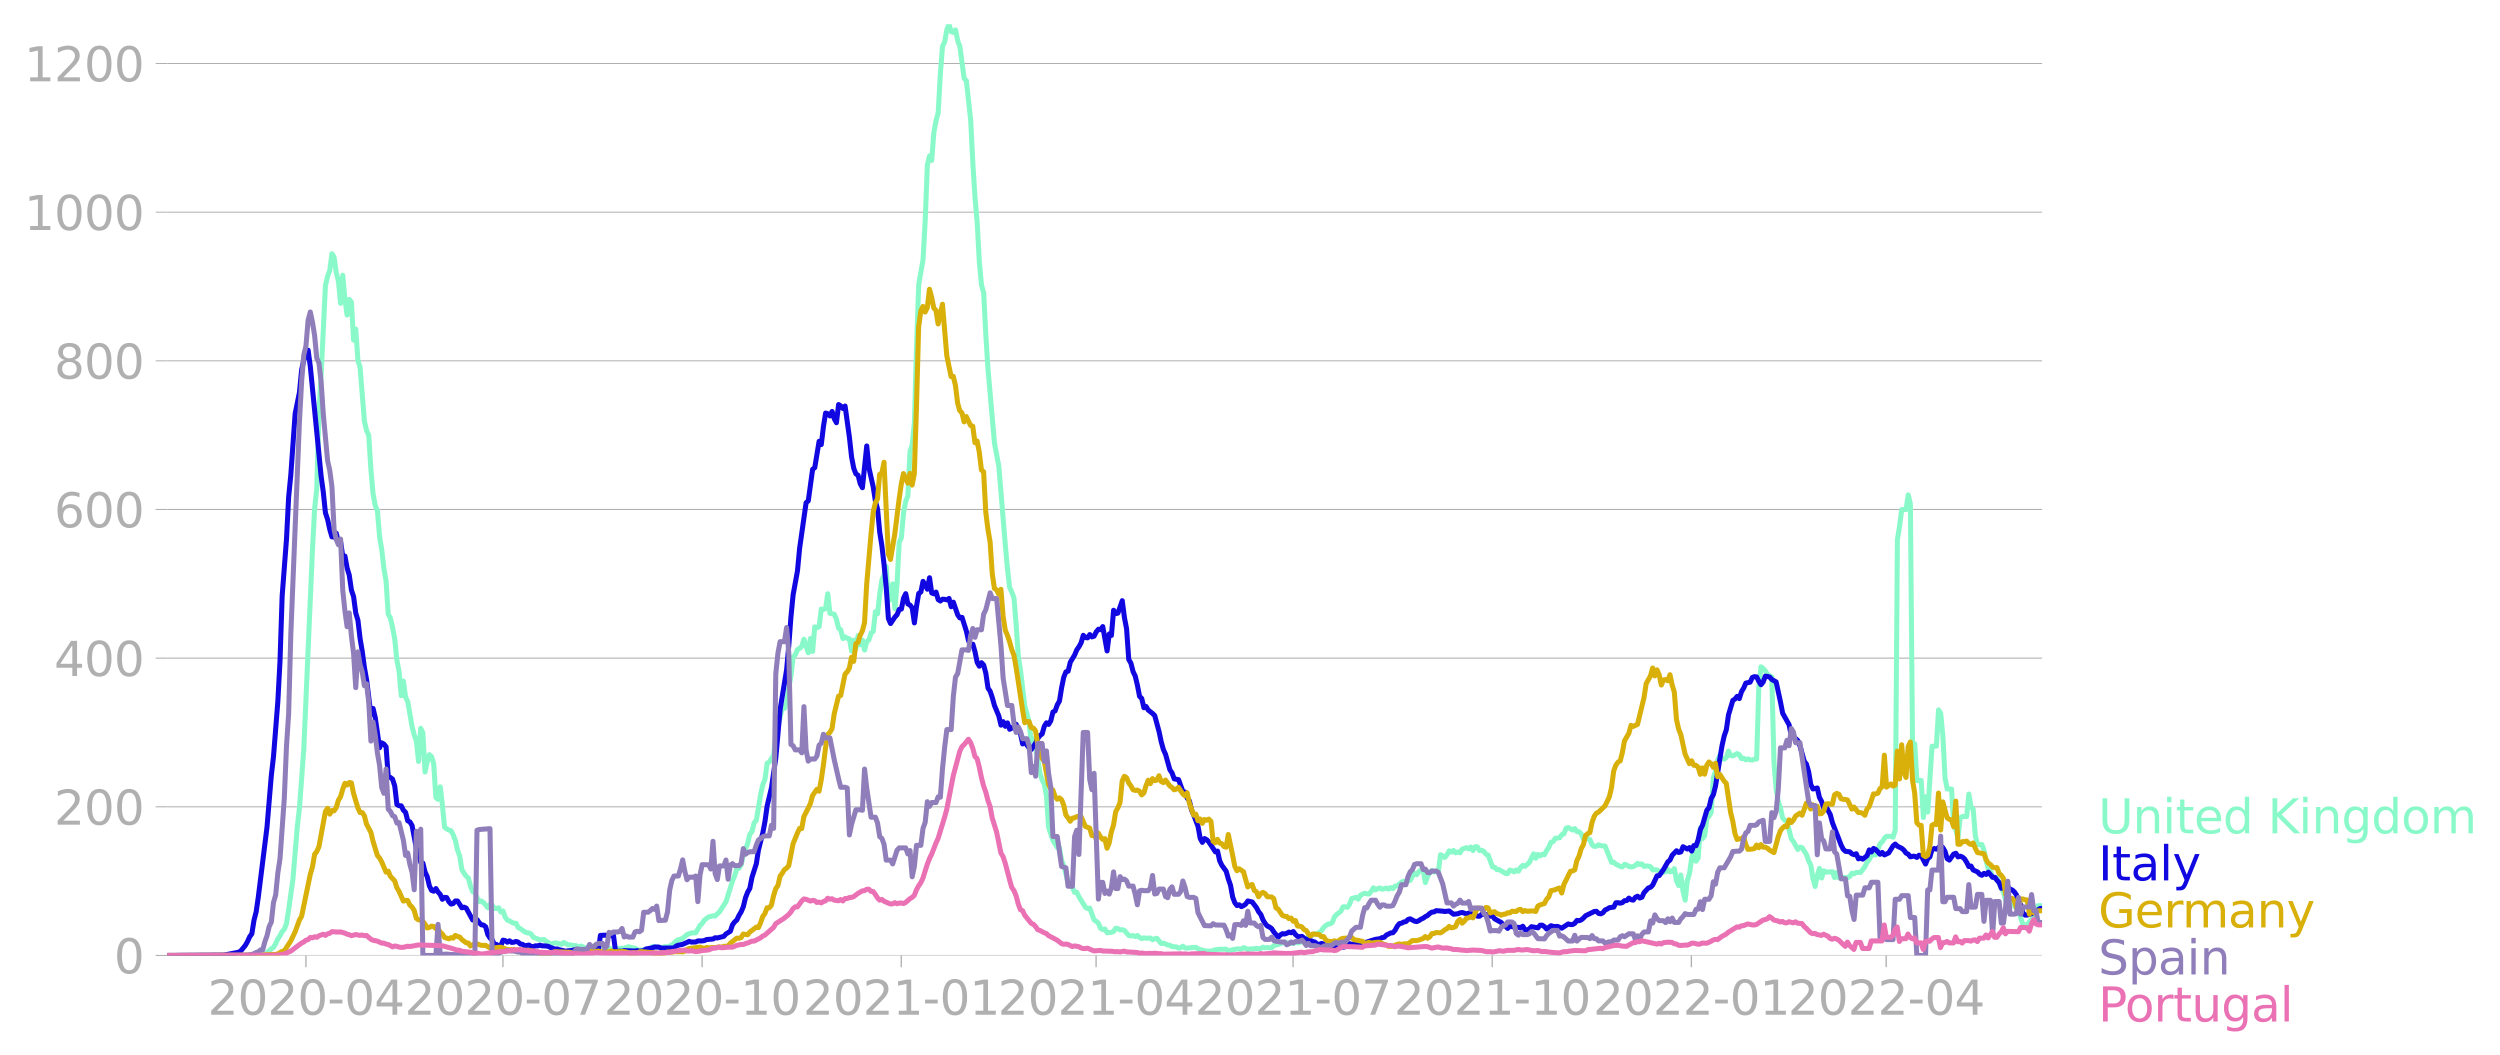 <svg xmlns:xlink="http://www.w3.org/1999/xlink" width="992.186" height="418.89" viewBox="0 0 744.14 314.168" xmlns="http://www.w3.org/2000/svg"><defs><style>*{stroke-linejoin:round;stroke-linecap:butt}</style></defs><g id="figure_1"><path d="M0 314.168h744.14V0H0v314.168z" style="fill:none" id="patch_1"/><g id="axes_1"><path d="M49.83 284.4h558V7.2h-558v277.2z" style="fill:none" id="patch_2"/><g id="matplotlib.axis_1"><g id="xtick_1"><g id="line2d_1"><defs><path id="ma86240bc6f" d="M0 0v3.5" style="stroke:#b0b0b0;stroke-width:.4"/></defs><use xlink:href="#ma86240bc6f" x="91.068" y="284.4" style="fill:#b0b0b0;stroke:#b0b0b0;stroke-width:.4"/></g><g style="fill:#b0b0b0" transform="matrix(.14 0 0 -.14 61.82 302.038)" id="text_1"><defs><path id="DejaVuSans-32" d="M1228 531h2203V0H469v531q359 372 979 998 621 627 780 809 303 340 423 576 121 236 121 464 0 372-261 606-261 235-680 235-297 0-627-103-329-103-704-313v638q381 153 712 231 332 78 607 78 725 0 1156-363 431-362 431-968 0-288-108-546-107-257-392-607-78-91-497-524-418-433-1181-1211z" transform="scale(.016)"/><path id="DejaVuSans-30" d="M2034 4250q-487 0-733-480-245-479-245-1442 0-959 245-1439 246-480 733-480 491 0 736 480 246 480 246 1439 0 963-246 1442-245 480-736 480zm0 500q785 0 1199-621 414-620 414-1801 0-1178-414-1799Q2819-91 2034-91q-784 0-1198 620-414 621-414 1799 0 1181 414 1801 414 621 1198 621z" transform="scale(.016)"/><path id="DejaVuSans-2d" d="M313 2009h1684v-512H313v512z" transform="scale(.016)"/><path id="DejaVuSans-34" d="M2419 4116 825 1625h1594v2491zm-166 550h794V1625h666v-525h-666V0h-628v1100H313v609l1940 2957z" transform="scale(.016)"/></defs><use xlink:href="#DejaVuSans-32"/><use xlink:href="#DejaVuSans-30" x="63.623"/><use xlink:href="#DejaVuSans-32" x="127.246"/><use xlink:href="#DejaVuSans-30" x="190.869"/><use xlink:href="#DejaVuSans-2d" x="254.492"/><use xlink:href="#DejaVuSans-30" x="290.576"/><use xlink:href="#DejaVuSans-34" x="354.199"/></g></g><g id="xtick_2"><use xlink:href="#ma86240bc6f" x="149.703" y="284.4" style="fill:#b0b0b0;stroke:#b0b0b0;stroke-width:.4" id="line2d_2"/><g style="fill:#b0b0b0" transform="matrix(.14 0 0 -.14 120.455 302.038)" id="text_2"><defs><path id="DejaVuSans-37" d="M525 4666h3000v-269L1831 0h-659l1594 4134H525v532z" transform="scale(.016)"/></defs><use xlink:href="#DejaVuSans-32"/><use xlink:href="#DejaVuSans-30" x="63.623"/><use xlink:href="#DejaVuSans-32" x="127.246"/><use xlink:href="#DejaVuSans-30" x="190.869"/><use xlink:href="#DejaVuSans-2d" x="254.492"/><use xlink:href="#DejaVuSans-30" x="290.576"/><use xlink:href="#DejaVuSans-37" x="354.199"/></g></g><g id="xtick_3"><use xlink:href="#ma86240bc6f" x="208.982" y="284.4" style="fill:#b0b0b0;stroke:#b0b0b0;stroke-width:.4" id="line2d_3"/><g style="fill:#b0b0b0" transform="matrix(.14 0 0 -.14 179.734 302.038)" id="text_3"><defs><path id="DejaVuSans-31" d="M794 531h1031v3560L703 3866v575l1116 225h631V531h1031V0H794v531z" transform="scale(.016)"/></defs><use xlink:href="#DejaVuSans-32"/><use xlink:href="#DejaVuSans-30" x="63.623"/><use xlink:href="#DejaVuSans-32" x="127.246"/><use xlink:href="#DejaVuSans-30" x="190.869"/><use xlink:href="#DejaVuSans-2d" x="254.492"/><use xlink:href="#DejaVuSans-31" x="290.576"/><use xlink:href="#DejaVuSans-30" x="354.199"/></g></g><g id="xtick_4"><use xlink:href="#ma86240bc6f" x="268.262" y="284.4" style="fill:#b0b0b0;stroke:#b0b0b0;stroke-width:.4" id="line2d_4"/><g style="fill:#b0b0b0" transform="matrix(.14 0 0 -.14 239.014 302.038)" id="text_4"><use xlink:href="#DejaVuSans-32"/><use xlink:href="#DejaVuSans-30" x="63.623"/><use xlink:href="#DejaVuSans-32" x="127.246"/><use xlink:href="#DejaVuSans-31" x="190.869"/><use xlink:href="#DejaVuSans-2d" x="254.492"/><use xlink:href="#DejaVuSans-30" x="290.576"/><use xlink:href="#DejaVuSans-31" x="354.199"/></g></g><g id="xtick_5"><use xlink:href="#ma86240bc6f" x="326.253" y="284.4" style="fill:#b0b0b0;stroke:#b0b0b0;stroke-width:.4" id="line2d_5"/><g style="fill:#b0b0b0" transform="matrix(.14 0 0 -.14 297.005 302.038)" id="text_5"><use xlink:href="#DejaVuSans-32"/><use xlink:href="#DejaVuSans-30" x="63.623"/><use xlink:href="#DejaVuSans-32" x="127.246"/><use xlink:href="#DejaVuSans-31" x="190.869"/><use xlink:href="#DejaVuSans-2d" x="254.492"/><use xlink:href="#DejaVuSans-30" x="290.576"/><use xlink:href="#DejaVuSans-34" x="354.199"/></g></g><g id="xtick_6"><use xlink:href="#ma86240bc6f" x="384.888" y="284.4" style="fill:#b0b0b0;stroke:#b0b0b0;stroke-width:.4" id="line2d_6"/><g style="fill:#b0b0b0" transform="matrix(.14 0 0 -.14 355.64 302.038)" id="text_6"><use xlink:href="#DejaVuSans-32"/><use xlink:href="#DejaVuSans-30" x="63.623"/><use xlink:href="#DejaVuSans-32" x="127.246"/><use xlink:href="#DejaVuSans-31" x="190.869"/><use xlink:href="#DejaVuSans-2d" x="254.492"/><use xlink:href="#DejaVuSans-30" x="290.576"/><use xlink:href="#DejaVuSans-37" x="354.199"/></g></g><g id="xtick_7"><use xlink:href="#ma86240bc6f" x="444.167" y="284.4" style="fill:#b0b0b0;stroke:#b0b0b0;stroke-width:.4" id="line2d_7"/><g style="fill:#b0b0b0" transform="matrix(.14 0 0 -.14 414.92 302.038)" id="text_7"><use xlink:href="#DejaVuSans-32"/><use xlink:href="#DejaVuSans-30" x="63.623"/><use xlink:href="#DejaVuSans-32" x="127.246"/><use xlink:href="#DejaVuSans-31" x="190.869"/><use xlink:href="#DejaVuSans-2d" x="254.492"/><use xlink:href="#DejaVuSans-31" x="290.576"/><use xlink:href="#DejaVuSans-30" x="354.199"/></g></g><g id="xtick_8"><use xlink:href="#ma86240bc6f" x="503.447" y="284.4" style="fill:#b0b0b0;stroke:#b0b0b0;stroke-width:.4" id="line2d_8"/><g style="fill:#b0b0b0" transform="matrix(.14 0 0 -.14 474.199 302.038)" id="text_8"><use xlink:href="#DejaVuSans-32"/><use xlink:href="#DejaVuSans-30" x="63.623"/><use xlink:href="#DejaVuSans-32" x="127.246"/><use xlink:href="#DejaVuSans-32" x="190.869"/><use xlink:href="#DejaVuSans-2d" x="254.492"/><use xlink:href="#DejaVuSans-30" x="290.576"/><use xlink:href="#DejaVuSans-31" x="354.199"/></g></g><g id="xtick_9"><use xlink:href="#ma86240bc6f" x="561.437" y="284.4" style="fill:#b0b0b0;stroke:#b0b0b0;stroke-width:.4" id="line2d_9"/><g style="fill:#b0b0b0" transform="matrix(.14 0 0 -.14 532.19 302.038)" id="text_9"><use xlink:href="#DejaVuSans-32"/><use xlink:href="#DejaVuSans-30" x="63.623"/><use xlink:href="#DejaVuSans-32" x="127.246"/><use xlink:href="#DejaVuSans-32" x="190.869"/><use xlink:href="#DejaVuSans-2d" x="254.492"/><use xlink:href="#DejaVuSans-30" x="290.576"/><use xlink:href="#DejaVuSans-34" x="354.199"/></g></g></g><g id="matplotlib.axis_2"><g id="ytick_1"><path d="M49.83 284.4h558" clip-path="url(#p4c9b577c79)" style="fill:none;stroke:#b0b0b0;stroke-width:.3;stroke-linecap:square" id="line2d_10"/><g id="line2d_11"><defs><path id="m5ace9e2244" d="M0 0h-3.5" style="stroke:#b0b0b0;stroke-width:.3"/></defs><use xlink:href="#m5ace9e2244" x="49.83" y="284.4" style="fill:#b0b0b0;stroke:#b0b0b0;stroke-width:.3"/></g><use xlink:href="#DejaVuSans-30" style="fill:#b0b0b0" transform="matrix(.14 0 0 -.14 33.922 289.719)" id="text_10"/></g><g id="ytick_2"><path d="M49.83 240.15h558" clip-path="url(#p4c9b577c79)" style="fill:none;stroke:#b0b0b0;stroke-width:.3;stroke-linecap:square" id="line2d_12"/><use xlink:href="#m5ace9e2244" x="49.83" y="240.149" style="fill:#b0b0b0;stroke:#b0b0b0;stroke-width:.3" id="line2d_13"/><g style="fill:#b0b0b0" transform="matrix(.14 0 0 -.14 16.108 245.468)" id="text_11"><use xlink:href="#DejaVuSans-32"/><use xlink:href="#DejaVuSans-30" x="63.623"/><use xlink:href="#DejaVuSans-30" x="127.246"/></g></g><g id="ytick_3"><path d="M49.83 195.898h558" clip-path="url(#p4c9b577c79)" style="fill:none;stroke:#b0b0b0;stroke-width:.3;stroke-linecap:square" id="line2d_14"/><use xlink:href="#m5ace9e2244" x="49.83" y="195.898" style="fill:#b0b0b0;stroke:#b0b0b0;stroke-width:.3" id="line2d_15"/><g style="fill:#b0b0b0" transform="matrix(.14 0 0 -.14 16.108 201.217)" id="text_12"><use xlink:href="#DejaVuSans-34"/><use xlink:href="#DejaVuSans-30" x="63.623"/><use xlink:href="#DejaVuSans-30" x="127.246"/></g></g><g id="ytick_4"><path d="M49.83 151.647h558" clip-path="url(#p4c9b577c79)" style="fill:none;stroke:#b0b0b0;stroke-width:.3;stroke-linecap:square" id="line2d_16"/><use xlink:href="#m5ace9e2244" x="49.83" y="151.647" style="fill:#b0b0b0;stroke:#b0b0b0;stroke-width:.3" id="line2d_17"/><g style="fill:#b0b0b0" transform="matrix(.14 0 0 -.14 16.108 156.966)" id="text_13"><defs><path id="DejaVuSans-36" d="M2113 2584q-425 0-674-291-248-290-248-796 0-503 248-796 249-292 674-292t673 292q248 293 248 796 0 506-248 796-248 291-673 291zm1253 1979v-575q-238 112-480 171-242 60-480 60-625 0-955-422-329-422-376-1275 184 272 462 417 279 145 613 145 703 0 1111-427 408-426 408-1160 0-719-425-1154Q2819-91 2113-91q-810 0-1238 620-428 621-428 1799 0 1106 525 1764t1409 658q238 0 480-47t505-140z" transform="scale(.016)"/></defs><use xlink:href="#DejaVuSans-36"/><use xlink:href="#DejaVuSans-30" x="63.623"/><use xlink:href="#DejaVuSans-30" x="127.246"/></g></g><g id="ytick_5"><path d="M49.83 107.397h558" clip-path="url(#p4c9b577c79)" style="fill:none;stroke:#b0b0b0;stroke-width:.3;stroke-linecap:square" id="line2d_18"/><use xlink:href="#m5ace9e2244" x="49.83" y="107.397" style="fill:#b0b0b0;stroke:#b0b0b0;stroke-width:.3" id="line2d_19"/><g style="fill:#b0b0b0" transform="matrix(.14 0 0 -.14 16.108 112.715)" id="text_14"><defs><path id="DejaVuSans-38" d="M2034 2216q-450 0-708-241-257-241-257-662 0-422 257-663 258-241 708-241t709 242q260 243 260 662 0 421-258 662-257 241-711 241zm-631 268q-406 100-633 378-226 279-226 679 0 559 398 884 399 325 1092 325 697 0 1094-325t397-884q0-400-227-679-226-278-629-378 456-106 710-416 255-309 255-755 0-679-414-1042Q2806-91 2034-91q-771 0-1186 362-414 363-414 1042 0 446 256 755 257 310 713 416zm-231 997q0-362 226-565 227-203 636-203 407 0 636 203 230 203 230 565 0 363-230 566-229 203-636 203-409 0-636-203-226-203-226-566z" transform="scale(.016)"/></defs><use xlink:href="#DejaVuSans-38"/><use xlink:href="#DejaVuSans-30" x="63.623"/><use xlink:href="#DejaVuSans-30" x="127.246"/></g></g><g id="ytick_6"><path d="M49.83 63.146h558" clip-path="url(#p4c9b577c79)" style="fill:none;stroke:#b0b0b0;stroke-width:.3;stroke-linecap:square" id="line2d_20"/><use xlink:href="#m5ace9e2244" x="49.83" y="63.146" style="fill:#b0b0b0;stroke:#b0b0b0;stroke-width:.3" id="line2d_21"/><g style="fill:#b0b0b0" transform="matrix(.14 0 0 -.14 7.2 68.465)" id="text_15"><use xlink:href="#DejaVuSans-31"/><use xlink:href="#DejaVuSans-30" x="63.623"/><use xlink:href="#DejaVuSans-30" x="127.246"/><use xlink:href="#DejaVuSans-30" x="190.869"/></g></g><g id="ytick_7"><path d="M49.83 18.895h558" clip-path="url(#p4c9b577c79)" style="fill:none;stroke:#b0b0b0;stroke-width:.3;stroke-linecap:square" id="line2d_22"/><use xlink:href="#m5ace9e2244" x="49.83" y="18.895" style="fill:#b0b0b0;stroke:#b0b0b0;stroke-width:.3" id="line2d_23"/><g style="fill:#b0b0b0" transform="matrix(.14 0 0 -.14 7.2 24.214)" id="text_16"><use xlink:href="#DejaVuSans-31"/><use xlink:href="#DejaVuSans-32" x="63.623"/><use xlink:href="#DejaVuSans-30" x="127.246"/><use xlink:href="#DejaVuSans-30" x="190.869"/></g></g></g><path d="m49.83 284.4 26.418-.095.644-.126 1.933-.063 1.933-1.707.645-.411.644-1.106.644-1.391.645-.98.644-1.233.644-.664.645-1.675.644-4.14 1.289-9.198 1.289-15.52.644-5.594 1.289-17.542L93 163.816l.644-12.327.645-6.1.644-22.252.644-11.315 1.289-26.804.644-2.781.645-1.739.644-4.962.644.948.645 4.71.644 2.497.644 6.606.645-8.376.644 7.048.644 4.805.645-4.647.644.822.644 11.284.645-3.287.644 9.26.644 2.213 1.29 15.962.643 2.75.645 1.517.644 10.083.644 7.27.645 3.477.644 1.549.644 7.712.645 3.856.644 5.595.645 3.761.644 9.862.644 1.17.645 2.717.644 3.509.644 6.321.645 3.288.644 7.238.644-4.299.645 4.741.644 1.328 1.289 7.396.644 2.529.644 1.865.645 6.037.644-9.862.644 1.328.645 11.663.644-2.971.644-2.181.645.569.644 2.086.644 10.083.645.569.644-3.73.644 5.31.645 6.7.644.507.644.347.645.19.644 1.233.644 1.706.645 2.845.644 1.739.644 4.014.645 1.138.644.853.645.569.644 2.37.644 1.707.645.285.644 1.485.644 1.138.645-.158.644.474 1.289 1.55.644-1.012.644.22.645.98.644.032.644-.22.645 1.263.644-.316.644 1.834.645.885.644.252 1.289.696h.644l.644 1.264.645.316 1.288.948.645.317.644.031.644.316.645.98 1.933.727 1.288-.063.645.6.644.285.644.474 1.29-.38.644.096 1.288.347.645-.537 1.288.664 2.578.316.644.632.644-.57 1.289.57h.644l.645-.537.644.158.644-.19 2.578.032.644.474 1.289.126 1.288.664.645-.474 2.577-.19 1.289-.41 1.288.347.645.031.644.411.645.222 1.933-.095 1.288-.032.645-.916 2.577.284 1.289-.284.644.158.644-.38.645-.221 1.288-1.233.645-.41.644-.064.644-.316 1.289-1.138 1.289-.474 1.288-.031 1.29-2.181.643-.6.645-1.012 1.288-.949 1.29-.316.643.032 1.29-1.233 1.932-3.003 1.933-6.163.645-1.549.644-2.18.644-.064.645-.948.644-3.098 1.289-3.319.644-2.781.644-.759.645-2.655.644-.695 1.289-7.744.644-2.876.644-1.58.645-4.805.644-.348 1.289-2.023.644-5.752 1.289-5.658.644-2.75.644.19.645-1.865.644-4.267.644-3.287.645-5.848.644-.664.644-1.548.645-.38.644-.6.644-2.118 1.29 4.046.644-4.267.644 3.856.644-7.301.645.22.644-.284.644-5.246.645.126.644-.285.644-4.393.645 5.816 1.288.284.645 1.486.644 2.655.644.506.645 2.591.644-.505.644.442.645.127.644 3.635.644-3.224.645 2.528.644-3.888.644 2.75.645-1.39.644 2.94.644-2.498.645-.506.644-2.054.644-.474.645-5.848.644.57.644-5.848.645-4.236.644-1.359.644-2.592.645 10.21.644-.57.645-4.488.644 7.365.644-7.428.645-12.327.644-1.359.644-7.428.645-3.413.644-1.58.644-13.244.645-2.023.644-6.353.644-22.6.645-18.68 1.288-7.428.645-11.6.644-16.563.644-2.75.645 1.36.644-8.25.644-3.603.645-2.308.644-11.631.644-8.123.645-1.36.644-3.634.644-1.644.645 2.213.644.252.644-.758.645 3.16.644 1.802 1.289 9.483.644.663 1.289 11.79.644 12.77.644 10.209.645 7.396.644 11.853.645 6.796.644 2.339.644 12.58.645 10.114 1.933 22.094 1.288 6.827 1.933 23.421.645 7.144.644 5.531.644 1.36.645 1.738.644 7.933.644 9.388.645 4.14 1.288 10.81 1.289 4.647.644 6.48.645-1.423.644 2.592.644 3.476.645 4.173.644 1.96.644 1.232.645 3.54.644 9.388 1.289 3.824 1.288 2.118.645.032.644 3.824.645 1.549 1.288 5.12.645.822.644.569.644 1.454.645-.063.644 1.359 1.933 3.13.644.41.645-.158 1.288 3.54.645.38.644.6.644 1.517.645.348.644-.158.644 1.106 1.289-.126.644-.253.645-.949.644.095.644.411.645-.095.644.222 1.289 1.517.644.126.644-.095.645.285.644-.316.644.569.645.347.644-.22.644.126 1.29-.064.644.506.644-.284.644-.158 1.289 1.58.644-.095.645.19.644.347.644.064.645.379 1.288.095.645.38.644-.127.644-.443.645.506.644.063 1.933-.221h.644l.645.41.644.254.644.126.645.284 1.933.064 1.288-.443 1.29-.126 1.932-.032.644.474.645-.095.644-.252.645-.032.644-.19 1.289.095.644-.442.644.19.645.347.644-.19.644.032 1.289-.19.644.127.645-.095.644-.38.644.19.645-.063.644.063.644-.063.645-.537.644-.316.644-.064 1.933-.663 1.29.19.643.157.645-.031.644-.285.644.158 1.29-.316.643-.442.645-.6.644-.443.644-.095.645-.506.644-.348.644.095 1.29-.948.644-.98.644-.6.644-.411.645-.064.644-.41.644-1.644.645-.727 1.288-1.011.645-1.296h.644l.644.158.645-.917.644-1.707 1.289-.347.644.537.644-1.17 1.289-.6.644.19.645.031.644-.79.644-1.043.645.632.644-.38.644-.22.645.41 1.288-.347.645.284.644-.442.644.316.645-.759.644-.095 1.289-1.074.644-.285.645.316.644-.442.644-.127.645-1.232.644-.885.644.442.645-.948.644-.38.644-.22.645 3.887.644-1.802.644-1.169.645-.632.644.442.644-.22.645.094.644-5.026 1.289.822.644-.822.644-1.138.645.38.644-.506.644.727.645-.285.644.253.644-1.074 1.29-.443.643.348.645-.538.644 1.044.644-1.138.645.031.644 1.107.644-.064.645.316.644.854.644.253 1.29 3.477.644.158.644.663h.644l1.933 1.138.645.063.644-1.043.644.158.645.38.644-.57.644.38.645-1.138.644-.6.644.284 1.289-1.138 1.289-2.592.644 1.328.644-1.138.645.41.644-.473.644.158.645-1.264.644-.949.644-1.517.645-.19.644-.98 1.289-.157.644-.917.644-.253.645-1.675.644-.19 1.289.727.644-.442.645.916.644.032.644.632.645 1.517 1.288-.126.645.316.644 1.549.644.474.645-.032.644-.442.644.253 1.289.126 1.933 4.836.644-.032.645.6 1.288.633.645.158.644-.758.644.19.645.442.644.126.644-.095.645-.316.644-.632.644.348.645-.19.644.759.644-.158.645.063.644.19.644.948.645-.063.644.063.645.347 1.288.348.645-.158.644-.695.644.727.645-.127.644-.853.644 3.666.645 1.391.644-3.13.644 4.837.645 2.623.644-5.879.644-2.054.645-4.583.644-2.213.644 3.16.645-.979.644-9.008.644 3.255.645-.821.644-5.09.644-.79.645-1.042.644-10.4.644-1.896.645-3.287.644-1.486.644.885.645.285.644-.537.644-1.865.645 1.327.644.095 1.289-.695.644.347.644 1.17.645-.127.644.475.645-.285.644.316.644.032.645-.253.644-.063.644-21.462.645-5.974.644.474.644.727.645 1.106 1.288.696.645 25.476.644 7.965.644 3.666.645 1.897.644 2.971.644.727.645.348 1.288 5.152.645.821 1.288 2.34.645-.696.644.158 1.289 2.055.644 1.896.644 1.233.645 4.046.644 2.339.644-3.35.645-2.024.644 2.845.644-2.15.645.38 1.933-.095.644 1.739.645-1.518.644 1.58.644-.126 1.933.095.645-.38.644-.947.644.158.645-.411h1.288l1.289-1.707.644-1.36.645-.726.644-1.423h1.289l1.288-3.35.645-.537.644-1.043.644-.6h1.29l.643.252.645-2.15.644-86.415.644-4.014.645-4.931h1.288l.645-4.362.644 2.655.644 72.35.645-.948.644 10.968h1.289l.644 11 .645-6.164.644 4.552 1.289-19.597 1.288-.032.645-10.778.644 1.011.644 6.638.645 12.611.644 3.256 1.289.032.644 10.778.644 1.422.645 2.37.644-6.005.644-.379h1.289l.644-6.7.645 3.824.644.664.644 7.965.645 2.623 1.288-.063.645 1.707.644 3.192.644 2.466.645.537.644 1.96 1.289.063 1.289 3.129.644 1.17.644 2.465.645.853 1.288-.063 1.289 1.58.644.095.645 2.845.644 1.896 1.289.064.644-1.043.644-.696.645.158.644-2.592.644-1.58h1.289" clip-path="url(#p4c9b577c79)" style="fill:none;stroke:#89f9c9;stroke-width:1.5;stroke-linecap:square" id="line2d_24"/><path d="m49.83 284.4 16.753-.095 4.51-.885.645-.442 1.288-1.58.645-1.139.644-1.422.644-.885.645-4.046.644-2.497.644-4.456 2.578-20.735 1.288-15.393.645-5.595 1.288-16.34.645-11.917.644-19.534 1.289-16.91.644-12.58.644-6.574 1.29-18.238 1.288-6.353.644-6.67.645-2.97 1.288-2.908.645 4.836 3.221 32.65.645 4.742.644 6.195.644 1.96.645 2.97.644 2.213.644.063.645-1.137.644 2.686.644-.158.645 4.33.644-.063.644 3.54.645 2.15.644 4.456.644 1.928.645 4.9.644 2.117.644 5.468.645 3.825.644 4.804.644 3.604 1.29 10.43.643-1.865.645 2.719 1.288 8.976.645-1.454.644.348.645.822.644 8.85.644.284.645.506.644 2.023.644 5.5.645.38.644.03.644 1.297.645.632.644 2.528.644.316.645 1.075 1.288 6.89.645 1.075.644 3.003.644.221.645 2.655.644 1.391.644 2.718.645 1.36.644.252.644-.79.645 1.012.644.727.644 1.453.645-.568.644.063.644 1.232.645.696.644-.158.644-.759h.645l1.288 2.023.645-.19.644.285 1.933 3.54.645-.41.644.284.644.916.645.632.644.095.644.506.645 2.339.644 1.011.644.538.645 1.296.644.063.644.537.645-.158.644-1.644.644.127.645.474.644-.41.644.473.645-.063.644-.221.644.19.645.568.644.095.644.443 1.29-.222.643.411.645.064.644-.253.644.031.645-.221.644.19 1.289.063.644.126.644.316 1.29.475.644-.064.644.253 1.933.443.644-.127 1.289-.095.644-.22.645.189 1.288-.221.645.19.644-.254 1.289.443 2.577-.032.644-4.583 1.289-.063 1.933.126.644-.19.645 4.9 1.288-.095.645.032.644-.19 3.222.126.644-.126.645.221 1.288-.221.645-.474 1.933-.348.644-.253 1.289.032.644.316 3.866-.063.644-.57.645-.252 1.288-.253 1.289-.569.644-.316.645.221 1.288-.031.645-.316h1.288l.645-.095.644-.316 1.933-.158.644-.38.645.064 1.933-.474.644-.727 1.289-.79.644-1.929.645-.853.644-.569.644-1.36.645-1.074.644-1.517.644-2.655.645-1.675.644-1.138.644-3.287 1.289-4.014.644-4.173 1.289-5.025.644-3.414.645-4.615 1.288-5.436 1.289-8.819 1.289-14.476 1.933-11.821.644-7.175.644-8.566.645-6.575 1.288-7.048.645-6.796 1.933-13.56.644-.537 1.289-9.387.644-.506 1.289-7.839.644.98.645-5.342.644-4.045.644.19.645.663.644-1.328.644 2.15.645 1.2.644-5.404.644.41.645.76.644-.728 1.289 9.325.644 5.847.644 3.35.645 1.676.644.41.644 2.53.645 1.169 1.288-12.422.645 6.448 1.288 5.784.645 4.172.644 2.403.644 6.89.645 4.014.644 5.626.644 6.796.645 9.23.644 1.485 1.289-1.928.644-.695.645-1.58.644-.095.644-3.256.645-1.328.644 3.066.644.316.645.854.644 4.457.644-4.995.645-3.76.644-.443.644-3.161.645 1.043.644 1.296.644-3.414.645 4.52.644.253.644-.506.645 2.244.644.411.644-.537.645.032.644.158.644-.411.645 2.465.644-1.359 1.289 3.761.644.917.644-.158 1.29 4.077.643 2.877.645 1.327.644-.284.644 2.244.645 3.16.644 1.138.645-1.043.644.696.644 2.434.645 4.425.644.948.644 1.928.645 2.339 1.288 3.098.645 2.718.644-1.043.644 1.39.645-1.011.644 1.896.644-.347 1.289-1.138.644 1.612.645 1.233.644 3.002.644-.916.645 1.264.644.885.644.411 1.29-1.897.643-1.39.645-.854.644-.474.644-2.276.645-1.043.644.475.644-1.075.645-2.624.644-.316.644-1.801.645-1.138.644-3.983.645-3.129.644-1.58.644-.19.645-2.655 1.288-2.15.645-1.548.644-.917.644-1.17.645-2.243.644.663.644.095.645-.98.644.696.644-.222.645-1.295.644-.759.644.126.645-.916 1.288 7.238.645-5.057.644.442.644-7.49.645 1.01.644-.157 1.289-3.699.644 4.995.644 3.382.645 9.134.644 1.075.644 2.528.645 1.328.644 2.718.644 3.32.645.631.644 2.75.644-.38.645 1.075 1.289 1.012.644.632 1.289 4.773.644 3.034.644 2.308.645 1.422 1.288 4.583.645.948.644 1.77 1.289.222 1.288 3.54.645.158.644 1.801.644.79.645 2.782.644 1.454 1.289 3.414.644 3.571.644 1.17.645-1.138.644.348.644.663 1.933 2.94.645-.221.644 2.907.644 1.328 1.29 1.77.643 2.307.645 1.865.644 3.54.645 1.676.644.821.644-.22.645.536.644-.284.644-.474.645-.917 1.288.285 1.289 1.707.644 1.232.645.79.644 1.612.644 1.075.645.759.644.284.644.474.645 1.012 1.288 1.548.645-.663.644-.38.644.095.645-.221.644-.348.644.19.645-.348.644.885.644.57.645.062.644-.094.644.569 1.29.568.643.095.645.316.644.158.644.57.645.126.644-.285.645.127.644.442.644-.031 1.289.316.644.316.645.063 1.288-.38.645.254.644-.127 1.289-.916.644.19 1.289-.159.644-.348 1.289.127 1.288-.285 1.289-.442 1.289-.38 1.288-.189.645-.316.644-.095.644-.664 1.29-.632.643-.063.645-.727.644-1.201.644-.79.645-.127.644-.347.645-.127.644-.632.644-.19 1.289.696.644.126.645-.284.644-.443.644-.284.645-.474.644-.317.644-.6.645-.411.644-.063.644-.38 1.933.159.645.094 1.288-.158 1.289.98 1.289-.158.644-.253.644-.126 1.29.442.643-.252 1.933.474.645.442.644.032.644-.57 1.29.032.643.127.645.38h.644l.645.79 1.933 1.074.644.759.644.316.645.695.644-.664 1.289.285 1.933.126.644-.38.644 1.012.645.095.644-.316.644-.664 1.933.348.645-.79h.644l.644.442.645.696 1.288-.98.645.19.644.063.644-.064 1.29.538 1.932-1.265.644.19h.645l.644-.38.645-.853.644.095.644-.253.645-.537.644-.695 2.577-1.265.645-.063.644.632.644.127.645-.316.644-.822.644-.285.645-.41 1.288-.159.645-1.295.644-.032.644.158.645-.19.644-.569.644-.031.645-.727.644.474.644.126.645-.853.644-.316.644.537.645-.221.644-1.39 1.289-1.392.644-.19.644-.663 1.29-2.75.644-.063 1.288-1.833 1.289-2.276.644-.537.645-1.423 1.288-1.327.645.505.644-.158.644-1.548 1.289.695.644-.442.645 1.043.644-1.644.644.063.645-1.801.644-3.003.644-1.328 1.289-4.456.644-.759.645-2.75.644-1.106.644-2.592 1.29-8.06.643-3.92.645-2.876.644-1.896.644-4.425 1.29-4.299.643-.41.645-.79.644.663.644-2.055.645-1.074.644-1.486 1.289-.284.644-1.391.645-.253.644.095.644 1.296.645 1.011.644-.79.644-1.738.645.063.644.19.644.726 1.289.727 1.289 5.943.644 3.35 1.933 3.477.644 3.35.645.158 1.288 1.17.645 1.58 1.288 4.615.645.822.644 2.244.644 3.825.645 1.327 1.288-.284.645 2.813.644 1.2.644 2.024.645-.538 1.289 2.403.644 2.433 1.933 4.931.644 1.707.645 1.264.644.6 1.289.159.644.6.644.253.645-.284.644 1.517.644-.221.645.316 1.288-1.043.645-1.707.644.6.644-1.043.645.348 1.288 1.39.645-.537.644.727 1.289-.6 1.288-2.086.645-.538.644.633 1.289.632.644.537.644.885.645.316.644.79.644-.158h.645l.644.348.645-.664.644.158 1.289 2.466.644-1.58.644-.538.645-2.18.644-.317.644.19.645-.443.644-.6.644.6.645 1.106.644 2.181.644.411 1.289-1.801.644-.222.645 1.075.644-.221.644.253.645.537.644 1.043.644 1.264.645-.158.644 1.17 1.289.569.644.695.644.316.645-.569.644.316.644-.663 1.29 1.517h.643l.645.885.644.695.645 1.675.644-.031.644.442.645-.916.644.79.644.221.645.569.644.917.644 2.465.645.474.644 2.466.644.6h.645l.644-.253.644-.126.645-.664.644-.158 1.289-.79.644.031h0" clip-path="url(#p4c9b577c79)" style="fill:none;stroke:#1007e1;stroke-width:1.5;stroke-linecap:square" id="line2d_25"/><path d="m49.83 284.4 27.707-.095 3.221-.221 1.29.032.643-.19 1.29-.759.643-.126 1.933-2.971 1.29-2.687 1.288-3.54.644-1.106 2.578-12.485.644-2.181.644-3.793.645-.822.644-1.422 1.933-10.494.644-.948.645 1.738.644-1.075.644.095.645-.98.644-2.18.644-1.044.645-2.244.644-1.738.644.506.645-.759.644.126.644 3.161 1.29 4.267.643 1.391h.645l.644.98.644 2.497 1.29 2.402.643 2.687 1.29 4.203.643.76.645 1.169 1.289 3.034.644-.285.644 1.518 1.289 1.39.644 2.023.645 1.075 1.288 2.908.645-.221.644.031.644 1.39.645.57.644 1.011.644 2.34.645.473.644.064.644.347.645.854.644 1.138.644-.158.645-.38.644.095.644.632.645-.031.644 1.074.644.57.645 1.01 1.288.412.645-.348.644.158.644-.822.645.348.644.126.644.759 1.29.98.644.063.644.885.644-.38h.645l.644-.252 1.289.442h1.288l1.289.759.644-.158.645.158 1.288-.158.645-.063 1.933.727h1.933l.644.126 3.866.095.644.126.645.285 1.933.379 1.288.032 1.933-.032 1.29-.38 4.51.159.644.221 1.289-.348.644-.19 1.289-.063 1.288-.41 1.933.505.645.095.644-.19.644.19 1.933.032.645-.032.644-.19.644.222 3.222-.063 1.933.474.644-.127 1.29.032.644-.253.644-.095 5.155.506 1.288-.127.645-.031.644-.253 1.289.095.644-.19h1.933l.644.063.645-.22.644-.507.644-.253 3.222-.442 1.289.442.644-.316.644.095 1.29-.095.643.032 1.29-.221.644.126.644-.284 1.289-.063.644-.854 1.933-1.517.644.032.645-.19.644-1.075 1.289.221.644-.79 1.933-1.485.644.158.645-1.454.644-1.865.644-.885.645-1.707h.644l.644-.79.645-2.813.644-2.086.644-.917.645-2.813.644-.853.644-1.075.645-.443.644-.727 1.289-6.542 1.288-3.161.645-1.39.644.03.644-3.57 1.29-2.53.644-1.327.644-2.402 1.289-1.865.644.569.644-3.319.645-4.362.644-5.247.644-3.95.645-.633.644-1.106.644-4.394 1.289-5.278.644-.19 1.289-6.353.644-.695.645-1.107.644-3.255.644 1.233.645-5.247.644-.411.644-2.086.645-1.296.644-2.434.644-11.442 1.29-14.95.643-6.512.645-2.781.644-1.201.644-7.302.645-.316.644-3.287 1.289 27.277.644 1.676 1.289-7.681 1.289-10.399.644-4.457.644-3.034 1.289 2.845.644-2.908.645 3.477.644-3.35.644-20.072.645-23.61.644-4.837.644-1.296.645 1.676.644-1.296.644-5.5.645 2.37.644 3.256.644.632.645 4.078 1.288-5.88 1.289 15.33 1.289 6.227.644-.095.644 2.719.645 5.246.644 2.276.644.632.645 2.687.644-1.58 1.289 2.655.644.221.644 4.9.645-.507.644 3.32.645 5.31.644.537.644 12.01.645 5.121.644 3.793.644 9.45.645 4.363.644.41.644 1.328.645-1.486.644 7.997.644 4.172.645 1.518.644 1.928.644 2.307.645 1.707.644 3.572 1.933 12.674.644 3.825.645-.38.644.064.644 1.801.645.127.644.822.644 4.109 1.29 4.109.643.821 1.29 6.986.643 1.2.645.38.644 1.928.644.822.645-.41.644.536.645 1.612.644 2.972.644.821.645 1.012.644-.917.644-.095.645-.379h1.288l1.289 2.94 1.289.505.644 2.213.644-.032.645.854.644-1.55.644 1.17.645.696.644-.222.644 2.845.645-1.549.644-3.318.644-2.023.645-3.983.644-1.138.644-1.549.645-6.448.644-1.39.644.41.645 1.55.644.853.644 1.17.645.22.644-.094.644.347.645 1.075.644-.569.644-2.118.645-1.675.644 1.012.645-1.486.644.6.644-.157.645-1.296.644 1.706.644.317.645-.759 1.288 1.77.645.443.644.695.644-.19.645-.537 1.288 1.96.645.537.644-.885.644 2.971 1.289 3.698.644-.316.645 1.96.644-.506.644 1.296.645-1.138.644.221.644-.347.645.663.644 5.943.644.442.645-1.011.644 1.074.644.222.645.821.644.222.644-3.793 1.29 6.132.644 3.35.644 1.296.644-.569 1.289.853 1.289 4.552.644-.506.644-.221.645 1.77.644.38.644 1.485.645-.948.644-.348.644.348.645.948 1.288.063.645.506.644 2.718.644.38 1.289 1.896.644.253.645.063.644.632.644-.158.645.948.644-.221.644 1.644.645.031.644.222.644.821.645.253.644 1.012.644.632.645-.6 1.933.157.644.632.645-.031.644.98.644.41 1.289.127.644-.253.645.285.644-.316.644-.506.645-.19 1.288-.095 1.289-.19.644.664 2.578.506.644.6 1.289-.284.644.19 1.933-.221h.644l1.29.632.643.158.645.41 1.288-.03 1.29-.538.643-.158.645.19.644-.19h1.289l1.289-.98h1.288l.645-.158 1.288-.474.645-.57.644.507.644-.38.645-.98.644-.063.644-.284 1.289.095.644-.38.645-.537.644-.316.644-.664.645.411.644-.126.644-.285.645-1.517.644-.569.644 1.106.645-.569.644-.948.644-.032.645-.41.644.379 1.289-2.908.644.032.644.316.645.094.644-.632.644.127.645 1.517.644-.253.645-.126.644.6.644.095.645.348.644-.285.644-.031.645-.411.644.031.644-.474 1.289.063.644-.505.645-.127.644.664.644-.316.645.221 1.288-.095h.645l.644.158.644-1.612.645-.347 1.288-.411.645-1.265.644-.695.644-1.865 1.29-.284.643-.316.645-.19.644 1.486.644-2.529 1.933-3.92.645-.126.644-.316.645-2.781.644-1.328.644-2.212.645-1.17.644-2.718.644-.57.645-.315.644-3.035.644-1.833.645-.916.644-.316 1.933-1.865 1.289-2.687.644-2.75.644-4.93.645-1.74.644-.916.644-.347.645-2.497.644-3.509 1.289-2.212.644-2.371.644.316 1.29-.6 1.932-7.966.644-4.172 1.29-2.307.643-2.34.645 2.34.644-1.802.645 1.486.644 3.034.644-1.517.645-.095.644.348.644-1.802.645 3.066.644 2.118.644 8.123.645 2.908.644 1.58 1.289 5.88 1.288 2.812.645-.853.644 1.328.644.031.645.506.644 2.15.644-1.897.645 1.865.644-2.655.644-.98.645.505.644 1.075.644-1.201.645 4.014.644-.695 1.289 1.991.644.695 1.289 8.661.644 2.592.644 3.666.645 1.77.644-.22.644.062.645-.663.644 2.307.645 1.454 1.288-.095.645-.158.644-1.043.644.822.645-.948.644.758h.644l.645.316.644.57 1.289.726 1.288-4.741.645-1.77.644-.822.644-.537.645.221.644-2.086.644.79.645-.727.644-1.201 1.289-.853.644.632 1.289-3.635.644.569.644 1.2.645-1.263.644.505.644-.063.645 2.244.644-.063.644-.759.645-2.054.644-.158.645.19h.644l.644-2.814.645-.41.644.252.644 1.328.645.19.644.031.644.158 1.289 2.719.644-.601 1.289 1.612.644.032.645.19.644.6.644-1.897.645-.695 1.288-3.761h.645l.644-.222.644-1.359.645-.6.644-9.356.644 9.514 1.29-.949.643.633.645-.285.644-10.114.644 8.28.645-10.177.644 8.092.644 1.643.645-9.134.644-1.423.644 11.316.645 3.856.644 8.85.645.727.644.064.644 8.913.645.41.644-.442.644-2.434.645-6.48.644-.347.644.158.645-9.387.644 11 .644-8.377 1.289 4.741.644.443.645.19.644 2.022.644-7.617.645 12.833h.644l.644-.79h.645l.644-.159.644.696.645.316.644-.443.644 1.58.645 1.265 1.933.348.644 1.801.644 1.012.645.41.644.76.644.189.645-.032.644 1.77.645.506.644.917.644 4.71.645 1.485.644-.221.644-.032.645.727.644 2.118.644.158.645-2.813h.644l.644.253.645.063.644 4.235.644-1.707.645 1.296.644-.474.644-.126 1.289-.032h0" clip-path="url(#p4c9b577c79)" style="fill:none;stroke:#d8b009;stroke-width:1.5;stroke-linecap:square" id="line2d_26"/><path d="m49.83 284.4 23.84-.095 1.29-.221.644-.221.644-.348.644-.19.645-.569h.644l.644-2.402.645-1.801.644-2.75.644-1.328.645-5.816.644-2.244.644-6.511.645-4.267 1.288-18.111.645-15.362.644-9.672.644-23.674 2.578-63.437.644-11.82.645-7.934.644-2.656.644-7.68.645-2.434L93 95.86l.644 4.014.645 6.732.644 1.391.644 5.563.645 9.672 1.288 13.907.645 2.877.644 4.836.644 12.77.645 3.002.644 1.517.644-1.675.645 15.298.644 6.1.644 4.678.645-4.109.644 6.86.644 5.278.645 10.114.644-10.652.644 3.857.645 2.149.644 4.077.644-.569.645 5.437.644 11.6.644-5.658.645 3.92.644 5.278.644 3.667.645 6.606.644 1.738.645-7.238.644 11.948.644.663.645 1.296.644.285.644 1.896.645-.126 1.288 5.247.645 4.52.644-.727.644 3.382.645 2.339.644 5.215.644-17.384.645 1.706.644-2.339.644 37.582h3.866l.645-9.261.644 8.945 1.933-.095 1.289.127 1.933.031.644.158 3.866.095h.645l.644-37.266.644-.22 3.222-.254.644 37.013.645.126 1.288-.094 1.289-.474.644-.032.645-.285 1.288.158h.645l1.288.317.645-.032.644.474 7.088.095 1.933.095 5.799-.032 1.289-1.549 1.288.158 1.933-.031.645-1.454.644.664.644.094.645-.79.644-.284h1.289l.644 1.39.644-.6.645-4.077.644.316.644-.411h1.29l.643-.158.645-.885.644 2.528.644-.284.645.316h1.288l.645-1.549.644-.19.645.158.644-.474.644-5.341h1.289l.644-.474.645-.633.644.253.644-.98.645 4.299 1.933-.095.644-2.465.644-6.48.645-2.876.644-1.328h1.289l.644-2.117.644-2.687.645 3.445.644 2.466.644-.759h1.29l.643-.348.645 7.618.644-7.902.644-3.098 1.933.032.645 1.264.644-8.25.644 9.61.645 1.77.644-4.046h1.289l.644-1.77.645 5.72.644-4.203.644-.443.645.6h1.288l.645-.695.644-4.361.644 1.675.645-.474.644-.285h1.289l.644-1.96.644-1.548.645-.38.644-.568.644-.253h1.289l.644-3.161.645.917.644-45.99.644-6.163.645-3.414h1.288l.645-4.204.644 7.523.644 27.277.645.38.644 1.232h1.289l.644.885.644-13.749.645 12.928.644 3.287.645-.632h1.288l.645-.885.644-3.224.644-.57.645-2.686.644 1.075h1.289l1.288 6.51 1.289 5.659.644 2.528h1.289l.644.222.645 13.97.644-3.16 1.289-4.33h1.288l.645.157.644-12.264.644 5.627 1.29 8.692h1.288l.644 1.738.644 4.046.645.537.644 1.739.644 4.71h1.29l.644 1.137 1.288-4.077.645-.696h1.933l.644 1.802.644-1.011.645 7.807.644-3.066.644-6.29h1.289l.644-5.057.645-1.77.644-6.164.644 1.39.645-1.137h1.288l.645-1.707.644.126.644-8.502.645-6.416.644-5.216h1.289l.644-9.861.644-5.753.645-1.043 1.288-7.08h1.29l.643.158.645-4.362.644-2.15.644 2.624.645-2.244h1.289l.644-4.646.644-1.328 1.289-5.025.644 1.706h1.289l1.289 14.003.644 9.672 1.289 8.154h1.288l.645 5.279.644 2.75.644-1.644.645 1.36.644 2.149h1.289l.644 2.149.644 7.933.645-1.801.644 2.876.644-9.735h1.29l.643 5.342.645-3.13.644 6.701.644 4.11.645 14.665h1.288l1.29 8.914 1.288.41.644 5.469h1.289l.644-14.761.645-1.897.644 7.207 1.289-36.317h1.288l.645 14.034.644 3.002.644-4.867 1.289 37.423.644-4.962h.645l.644 3.287.644-.695.645.885.644-1.897.644-4.71.645 4.963h.644l.644-3.54.645.885.644-.158.644.506.645 1.58h1.288l.645 2.402.644 3.161.644-4.14.645-.19.644.126h1.289l.644-.822.645-3.698.644 5.5.644-.158.645-1.296h1.288l.645 2.213.644.347.644-2.497.645-.727.644 2.213h1.289l.644-.822.644-3.129.645 1.865.644 2.75.644.253h1.289l.644.316.645 4.267 1.933 3.824 1.933.063.644-.632.644.38 2.578.063.644 1.359.644 1.896.645-.379.644 1.043.645-4.077 1.288-.032.645.253.644-1.36.644 1.36.645-4.204.644 3.477 1.289.032.644.758.644.348.645-.411.644 3.603.644.57h1.289l.644-.665.645 1.012.644.221.644.032.645.158h1.288l.645.853.644-.316.644-.537.645.316.644-.474h1.289l.644-.411.644.695.645.917.644-.632.644.695h1.29l1.932.569.645-.41.644-.19h1.289l.644-.19.644-.506.645-.253.644.411.644-.474h1.289l1.289-1.58.644-1.739 1.289-1.106h1.288l.645-3.477.644-2.37.644.063.645-1.296.644-.98h1.289l.644 1.201.644.885.645-.695h.644l.644.379h1.29l.643-.19.645-1.327.644-1.612.644-1.075.645-2.18h1.289l.644-2.403.644-1.454.645-.6.644-1.58.644-.222h1.289l.644 1.738.645-.126.644.98.644.095.645-.506h1.288l.645.41 1.288 3.383 1.289 5.69h1.289l.644.947.644-.537.645-.284.644-.949.644.885h1.29l.643-.474.645 2.308.644-.38 2.577.032.645 1.549.644.695.644 1.991.645 2.592.644-.126h1.289l.644.158.645-1.075.644-.569.644-.158.645-.916h1.288l.645.474.644 2.97.644.475.645-.79.644.632h1.289l.644-.221.644-.664.645.348 1.288 1.738 1.933.063.645-.98.644-.632 1.289-.916h1.288l.645 1.706.644-.094.644.379 1.29 1.17h1.288l.644-1.707.645 1.738.644-.632.644-.474 1.933.031.645.348.644-.917.644.917.645.032.644.632h1.289l.644.664 1.289-.411.644.063.644-.57h1.289l.644-.979.645-.316.644.316 1.289-.885h1.288l.645 1.675.644-1.074.644.885.645-1.328.644-.695 1.289-.032.644-3.256.644.633.645-2.434.644 1.138.645.569 1.288.031.645.57.644-1.139.644.854.645-1.075.644 1.296h1.289l.644-1.106.644-.632.645-.885.644.252h1.933l.644-1.517.645-.063.644-2.213.644 2.34.645-3.067h1.288l.645-1.074.644-4.14.644.726.645-3.54.644-1.327h1.289l1.288-2.181.645-1.107.644-1.58 1.289-.095h.644l.644-.6.645-3.098.644-1.738.645-.443.644-1.801h1.289l.644-.19.644-.822 1.289-.506.644 6.29h1.289l.644-8.565.645 1.485.644-1.833.644-6.638.645-12.295h1.288l.645-2.244.644 1.612.644-5.12.645 1.042.644 3.193h1.289l2.577 17.416.644 1.264h1.29l.643 14.666.645-9.482.644 4.646.644.758.645 2.34h1.289l.644-5.09.644 5.943.645.664 1.288 7.364h1.289l.644 5.089.645.126.644 4.204.644 2.687.645-7.238h1.933l.644-2.181h1.289l.644-1.644h1.933l.644 16.563h1.289l.644.505h1.933l.645-12.01h1.288l.645-1.075h1.933l.644 6.511h1.289l.644 11.284h2.578l.644-19.502h.644l.645-5.91h1.933l.644-10.084.644 19.502h.645l.644-1.327h1.933l.644 3.382h1.289l.644.885h1.289l.644-8.028.645 6.7h1.288l.645-3.792h1.288l.645 8.028.644-6.258h1.289l.644 10.146.644-9.799h1.29l.644 6.417h.644l.644-4.994.645-7.46.644 9.799h1.289l.644-.158.644-4.805.645 4.994.644-2.15h1.933l.644-3.697.645 4.804h.644l.644 3.477h1.289" clip-path="url(#p4c9b577c79)" style="fill:none;stroke:#907eba;stroke-width:1.5;stroke-linecap:square" id="line2d_27"/><path d="m49.83 284.4 32.861-.095 1.933-.348 1.933-.853 3.222-2.402.645-.316.644-.538.644-.158.645-.663.644.126.644-.316.645.158.644-.442 1.289-.475.644.348.644-.474.645-.158.644-.474 1.933.126.644-.063 1.289.38.644.315.645.158.644.285 1.289-.348 1.288.253.645-.126.644.221.644-.063 1.29 1.106.643.316 1.29.253 1.288.6h.644l.645.285.644.126 1.289.696.644-.253.644.095.645.221.644.095.644-.032 1.289-.316.644.095 2.578-.474 5.154.158 1.933.095 2.578.695 1.288.411.645.19.644.031.644.285 2.578.316 1.289.316.644-.063 1.289.284 1.288-.158 1.289-.221 2.577-.285 3.222-.316.644-.19 1.289-.094.644.031.645-.158.644.285.644-.032 1.933.316.645-.19.644.317.644-.032.645.19 3.221.126 1.29-.19.644.127 1.288.095 1.289.095 1.289.031 1.288.063 2.578.253 1.288-.22 2.578-.285 6.443.284.644-.126 1.933.031 1.29-.095 4.51.127 3.221-.095 1.289.032.644-.158 1.933-.064.645-.22 3.221-.443h.645l.644.22.644.032.645-.094 1.288.253.645-.032 1.288-.253 1.933-.19 1.29-.537h.643l1.29-.316.644.221 1.933-.19h1.288l1.289-.537 1.289-.284.644.031.644-.284.645-.158 1.288-.569h.645l1.933-.98.644-.537.644-.285 2.578-2.275.644-1.107 2.577-1.675 1.29-1.075.643-.727.645-1.011.644-.537.644.031 1.29-1.77.643-.6.645.094 1.289.538.644-.221.644.094.645.538.644-.127.644.253.645-.41.644-.19.644-.79.645.284.644-.127.644.411 1.289.19.644-.38.645.443.644-.727h.644l.645-.284.644-.063.644-.222 1.289-.98 1.289-.727.644-.094.644-.38.645-.031.644.632.644.063.645.854.644 1.043.644.663.645-.22.644.536 1.289.57.644.252.645-.031.644-.348.644.316.645-.19.644-.031.644.158.645-.316 1.288-1.138.645-.38.644-.6.644-1.644.645-1.2.644-.917.644-1.391 1.289-4.11.644-1.674.645-1.296 1.288-3.319.645-1.422 1.933-6.29.644-2.37 1.933-9.989 1.933-7.238.644-1.39.645-.601 1.288-1.612.645.98.644 1.675.644 2.465.645.632.644 2.497.645 3.13.644 2.496.644 1.802.645 2.497.644 1.833.644 3.446 1.289 4.14 1.289 6.259.644 1.074.644 1.96 1.289 4.9.644 2.306.645.917.644 1.517.644 2.434.645 1.77.644.285.644 1.359 1.933 2.402.645.284.644.664.644.948.645.222 1.288.695.645.253.644.6 2.577 1.36 1.29 1.01.644.222.644-.095.644.127 1.289.632.644-.19 1.289.222.644.379.645.19h.644l.644-.127 1.289.569.644.253 1.933-.158.645.19 2.577.063 1.289.158.644-.063.644.126 1.29-.253.643.221 3.222.19.644.221.645-.063 1.288.19.645-.095 1.289.031.644-.063 1.289.127h.644l.644.158 4.51-.095.645-.032.644.095.645-.063 1.288.158.645-.158 3.866-.095.644.221 5.155.158.644-.031 1.289.095.644-.095.645.031 1.288-.158 2.578-.095 1.288.032 1.933.032.645-.19.644.126 1.289-.094 1.288-.127.645-.126 1.288.095 1.933.094h1.933l3.222-.379.644.158 1.29-.253 1.288-.063.644-.253.644-.095.645-.252.644-.032.645.126 2.577.032.644.158.645-.126 1.933-1.107 3.221.095 2.578.158.644-.41 3.222-.254.644-.284 2.577.316.645.158.644-.095 1.289.411.644-.158.644-.031 1.934.347.644.158 5.155-.41.644.063 1.289.442 1.288-.253.645-.095 1.288.348 1.289-.063 1.289.253.644.221h1.289l.644.126 1.289.095.644.095 1.933-.158 2.577.126 1.29.317.643.063.645-.063.644.158 1.289-.222.644-.19 1.289.159 1.289-.253h1.933l1.288-.285.645.158.644.032 1.289-.158 1.933.38 1.288-.096 1.289.348.644-.063 2.578.316 1.933.126 1.288-.379.645.032 1.288-.222 1.29-.158 3.22.095.645-.316 3.866-.442.645.126.644-.316 2.577-.6 1.289-.095 1.289.253 1.288.063 1.29-.727.643-.348.645-.032.644-.316.644.064.645-.316 4.51 1.011.645-.253.644.221.644-.379 1.289-.158 1.289.063.644.411.644.063.645.38.644.063 1.289-.127.644.032.644-.221.645-.348.644-.031 1.289.316.644-.064.644-.284 1.289.063 1.289-.569.644-.41.644-.19.645.094 1.288-.948 1.29-.695.643-.57 2.578-1.58.644.095.644-.41.645-.064 1.289-.506 1.288.285.645.032.644-.158 1.933-1.296 1.289-.348.644-.695.644.41.645.601 1.288.316.645.285.644-.19.644.41.645.032.644-.347 1.289.347.644-.316.644.411 1.29.095.643.853.645.57 1.288 1.327.645.284.644-.094.644.347 1.29.253.643-.348 1.29.601.644.664.644.221.644-.284.645.19.644.378 1.933 1.834.644-1.265.645 1.012 1.288 1.17.645-2.087h1.288l.645 1.802h1.933l.644-2.244h3.222l.644-4.741.644 3.666h1.29l.643-.537.645-1.77.644-.759.644 4.299.645-.822h1.288l.645-1.39.644 1.042.644.38.645-.285.644 1.486h1.289l.644 1.928.645-2.276.644-.19.644.064.645-.664.644-.443h1.289l.644 3.003.644-1.454.645-.032.644-.347.644.442h1.289l.644-1.801.645 1.454.644-.127.644.506.645-.727h1.288l.645.158.644-.316.644-.063.645.505.644-1.011h1.289l.644-.948.644.885 1.29-1.928.643 1.738h.645l.644-.948.645-.6.644-1.297.644 1.802.645-.727 3.221.095.645-1.264 1.288.063h.645l.644 1.043.644-2.118.645-1.327.644 1.232.644.348h1.289" clip-path="url(#p4c9b577c79)" style="fill:none;stroke:#ea71b3;stroke-width:1.5;stroke-linecap:square" id="line2d_28"/><g style="fill:#89f9c9" transform="matrix(.14 0 0 -.14 624.57 248.056)" id="text_17"><defs><path id="DejaVuSans-55" d="M556 4666h635V1831q0-750 271-1080 272-329 882-329 606 0 878 329 272 330 272 1080v2835h634V1753q0-912-452-1378Q3225-91 2344-91q-885 0-1337 466-451 466-451 1378v2913z" transform="scale(.016)"/><path id="DejaVuSans-6e" d="M3513 2113V0h-575v2094q0 497-194 743-194 247-581 247-466 0-735-297-269-296-269-809V0H581v3500h578v-544q207 316 486 472 280 156 646 156 603 0 912-373 310-373 310-1098z" transform="scale(.016)"/><path id="DejaVuSans-69" d="M603 3500h575V0H603v3500zm0 1363h575v-729H603v729z" transform="scale(.016)"/><path id="DejaVuSans-74" d="M1172 4494v-994h1184v-447H1172V1153q0-428 117-550t477-122h590V0h-590q-666 0-919 248-253 249-253 905v1900H172v447h422v994h578z" transform="scale(.016)"/><path id="DejaVuSans-65" d="M3597 1894v-281H953q38-594 358-905t892-311q331 0 642 81t618 244V178Q3153 47 2828-22t-659-69q-838 0-1327 487-489 488-489 1320 0 859 464 1363 464 505 1252 505 706 0 1117-455 411-454 411-1235zm-575 169q-6 471-264 752-258 282-683 282-481 0-770-272t-333-766l2050 4z" transform="scale(.016)"/><path id="DejaVuSans-64" d="M2906 2969v1894h575V0h-575v525q-181-312-458-464-276-152-664-152-634 0-1033 506-398 507-398 1332t398 1331q399 506 1033 506 388 0 664-152 277-151 458-463zM947 1747q0-634 261-995t717-361q456 0 718 361 263 361 263 995t-263 995q-262 361-718 361t-717-361q-261-361-261-995z" transform="scale(.016)"/><path id="DejaVuSans-4b" d="M628 4666h631V2694l2094 1972h813L1850 2491 4331 0h-831L1259 2247V0H628v4666z" transform="scale(.016)"/><path id="DejaVuSans-67" d="M2906 1791q0 625-258 968-257 344-723 344-462 0-720-344-258-343-258-968 0-622 258-966t720-344q466 0 723 344 258 344 258 966zm575-1357q0-893-397-1329-396-436-1215-436-303 0-572 45t-522 139v559q253-137 500-202 247-66 503-66 566 0 847 295t281 892v285q-178-310-456-463T1784 0Q1141 0 747 490 353 981 353 1791q0 812 394 1302 394 491 1037 491 388 0 666-153t456-462v531h575V434z" transform="scale(.016)"/><path id="DejaVuSans-6f" d="M1959 3097q-462 0-731-361t-269-989q0-628 267-989 268-361 733-361 460 0 728 362 269 363 269 988 0 622-269 986-268 364-728 364zm0 487q750 0 1178-488 429-487 429-1349 0-859-429-1349Q2709-91 1959-91q-753 0-1180 489-426 490-426 1349 0 862 426 1349 427 488 1180 488z" transform="scale(.016)"/><path id="DejaVuSans-6d" d="M3328 2828q216 388 516 572t706 184q547 0 844-383 297-382 297-1088V0h-578v2094q0 503-179 746-178 244-543 244-447 0-707-297-259-296-259-809V0h-578v2094q0 506-178 748t-550 242q-441 0-701-298-259-298-259-808V0H581v3500h578v-544q197 322 472 475t653 153q382 0 649-194 267-193 395-562z" transform="scale(.016)"/></defs><use xlink:href="#DejaVuSans-55"/><use xlink:href="#DejaVuSans-6e" x="73.193"/><use xlink:href="#DejaVuSans-69" x="136.572"/><use xlink:href="#DejaVuSans-74" x="164.355"/><use xlink:href="#DejaVuSans-65" x="203.564"/><use xlink:href="#DejaVuSans-64" x="265.088"/><use xlink:href="#DejaVuSans-20" x="328.564"/><use xlink:href="#DejaVuSans-4b" x="360.352"/><use xlink:href="#DejaVuSans-69" x="425.928"/><use xlink:href="#DejaVuSans-6e" x="453.711"/><use xlink:href="#DejaVuSans-67" x="517.09"/><use xlink:href="#DejaVuSans-64" x="580.566"/><use xlink:href="#DejaVuSans-6f" x="644.043"/><use xlink:href="#DejaVuSans-6d" x="705.225"/></g><g style="fill:#1007e1" transform="matrix(.14 0 0 -.14 624.57 262.056)" id="text_18"><defs><path id="DejaVuSans-49" d="M628 4666h631V0H628v4666z" transform="scale(.016)"/><path id="DejaVuSans-61" d="M2194 1759q-697 0-966-159t-269-544q0-306 202-486 202-179 548-179 479 0 768 339t289 901v128h-572zm1147 238V0h-575v531q-197-318-491-470T1556-91q-537 0-855 302-317 302-317 808 0 590 395 890 396 300 1180 300h807v57q0 397-261 614t-733 217q-300 0-585-72-284-72-546-216v532q315 122 612 182 297 61 578 61 760 0 1135-394 375-393 375-1193z" transform="scale(.016)"/><path id="DejaVuSans-6c" d="M603 4863h575V0H603v4863z" transform="scale(.016)"/><path id="DejaVuSans-79" d="M2059-325q-243-625-475-815-231-191-618-191H506v481h338q237 0 368 113 132 112 291 531l103 262L191 3500h609L1894 763l1094 2737h609L2059-325z" transform="scale(.016)"/></defs><use xlink:href="#DejaVuSans-49"/><use xlink:href="#DejaVuSans-74" x="29.492"/><use xlink:href="#DejaVuSans-61" x="68.701"/><use xlink:href="#DejaVuSans-6c" x="129.98"/><use xlink:href="#DejaVuSans-79" x="157.764"/></g><g style="fill:#d8b009" transform="matrix(.14 0 0 -.14 624.57 276.056)" id="text_19"><defs><path id="DejaVuSans-47" d="M3809 666v1253H2778v519h1656V434q-365-259-806-392-440-133-940-133-1094 0-1712 639-617 640-617 1780 0 1144 617 1783 618 639 1712 639 456 0 867-113 411-112 758-331v-672q-350 297-744 447t-828 150q-857 0-1287-478-429-478-429-1425 0-944 429-1422 430-478 1287-478 334 0 596 58 263 58 472 180z" transform="scale(.016)"/><path id="DejaVuSans-72" d="M2631 2963q-97 56-211 82-114 27-251 27-488 0-749-317t-261-911V0H581v3500h578v-544q182 319 472 473 291 155 707 155 59 0 131-8 72-7 159-23l3-590z" transform="scale(.016)"/></defs><use xlink:href="#DejaVuSans-47"/><use xlink:href="#DejaVuSans-65" x="77.49"/><use xlink:href="#DejaVuSans-72" x="139.014"/><use xlink:href="#DejaVuSans-6d" x="178.377"/><use xlink:href="#DejaVuSans-61" x="275.789"/><use xlink:href="#DejaVuSans-6e" x="337.068"/><use xlink:href="#DejaVuSans-79" x="400.447"/></g><g style="fill:#907eba" transform="matrix(.14 0 0 -.14 624.57 290.056)" id="text_20"><defs><path id="DejaVuSans-53" d="M3425 4513v-616q-359 172-678 256-319 85-616 85-515 0-795-200t-280-569q0-310 186-468 186-157 705-254l381-78q706-135 1042-474t336-907q0-679-455-1029Q2797-91 1919-91q-331 0-705 75-373 75-773 222v650q384-215 753-325 369-109 725-109 540 0 834 212 294 213 294 607 0 343-211 537t-692 291l-385 75q-706 140-1022 440-315 300-315 835 0 619 436 975t1201 356q329 0 669-60 341-59 697-177z" transform="scale(.016)"/><path id="DejaVuSans-70" d="M1159 525v-1856H581v4831h578v-531q182 312 458 463 277 152 661 152 638 0 1036-506 399-506 399-1331T3314 415Q2916-91 2278-91q-384 0-661 152-276 152-458 464zm1957 1222q0 634-261 995t-717 361q-457 0-718-361t-261-995q0-634 261-995t718-361q456 0 717 361t261 995z" transform="scale(.016)"/></defs><use xlink:href="#DejaVuSans-53"/><use xlink:href="#DejaVuSans-70" x="63.477"/><use xlink:href="#DejaVuSans-61" x="126.953"/><use xlink:href="#DejaVuSans-69" x="188.232"/><use xlink:href="#DejaVuSans-6e" x="216.016"/></g><g style="fill:#ea71b3" transform="matrix(.14 0 0 -.14 624.57 304.056)" id="text_21"><defs><path id="DejaVuSans-50" d="M1259 4147V2394h794q441 0 681 228 241 228 241 650 0 419-241 647-240 228-681 228h-794zm-631 519h1425q785 0 1186-355 402-355 402-1039 0-691-402-1044-401-353-1186-353h-794V0H628v4666z" transform="scale(.016)"/><path id="DejaVuSans-75" d="M544 1381v2119h575V1403q0-497 193-746 194-248 582-248 465 0 735 297 271 297 271 810v1984h575V0h-575v538q-209-319-486-474-276-155-642-155-603 0-916 375-312 375-312 1097zm1447 2203z" transform="scale(.016)"/></defs><use xlink:href="#DejaVuSans-50"/><use xlink:href="#DejaVuSans-6f" x="56.678"/><use xlink:href="#DejaVuSans-72" x="117.859"/><use xlink:href="#DejaVuSans-74" x="158.973"/><use xlink:href="#DejaVuSans-75" x="198.182"/><use xlink:href="#DejaVuSans-67" x="261.561"/><use xlink:href="#DejaVuSans-61" x="325.037"/><use xlink:href="#DejaVuSans-6c" x="386.316"/></g></g></g><defs><clipPath id="p4c9b577c79"><path d="M49.83 7.2h558v277.2h-558z"/></clipPath></defs></svg>